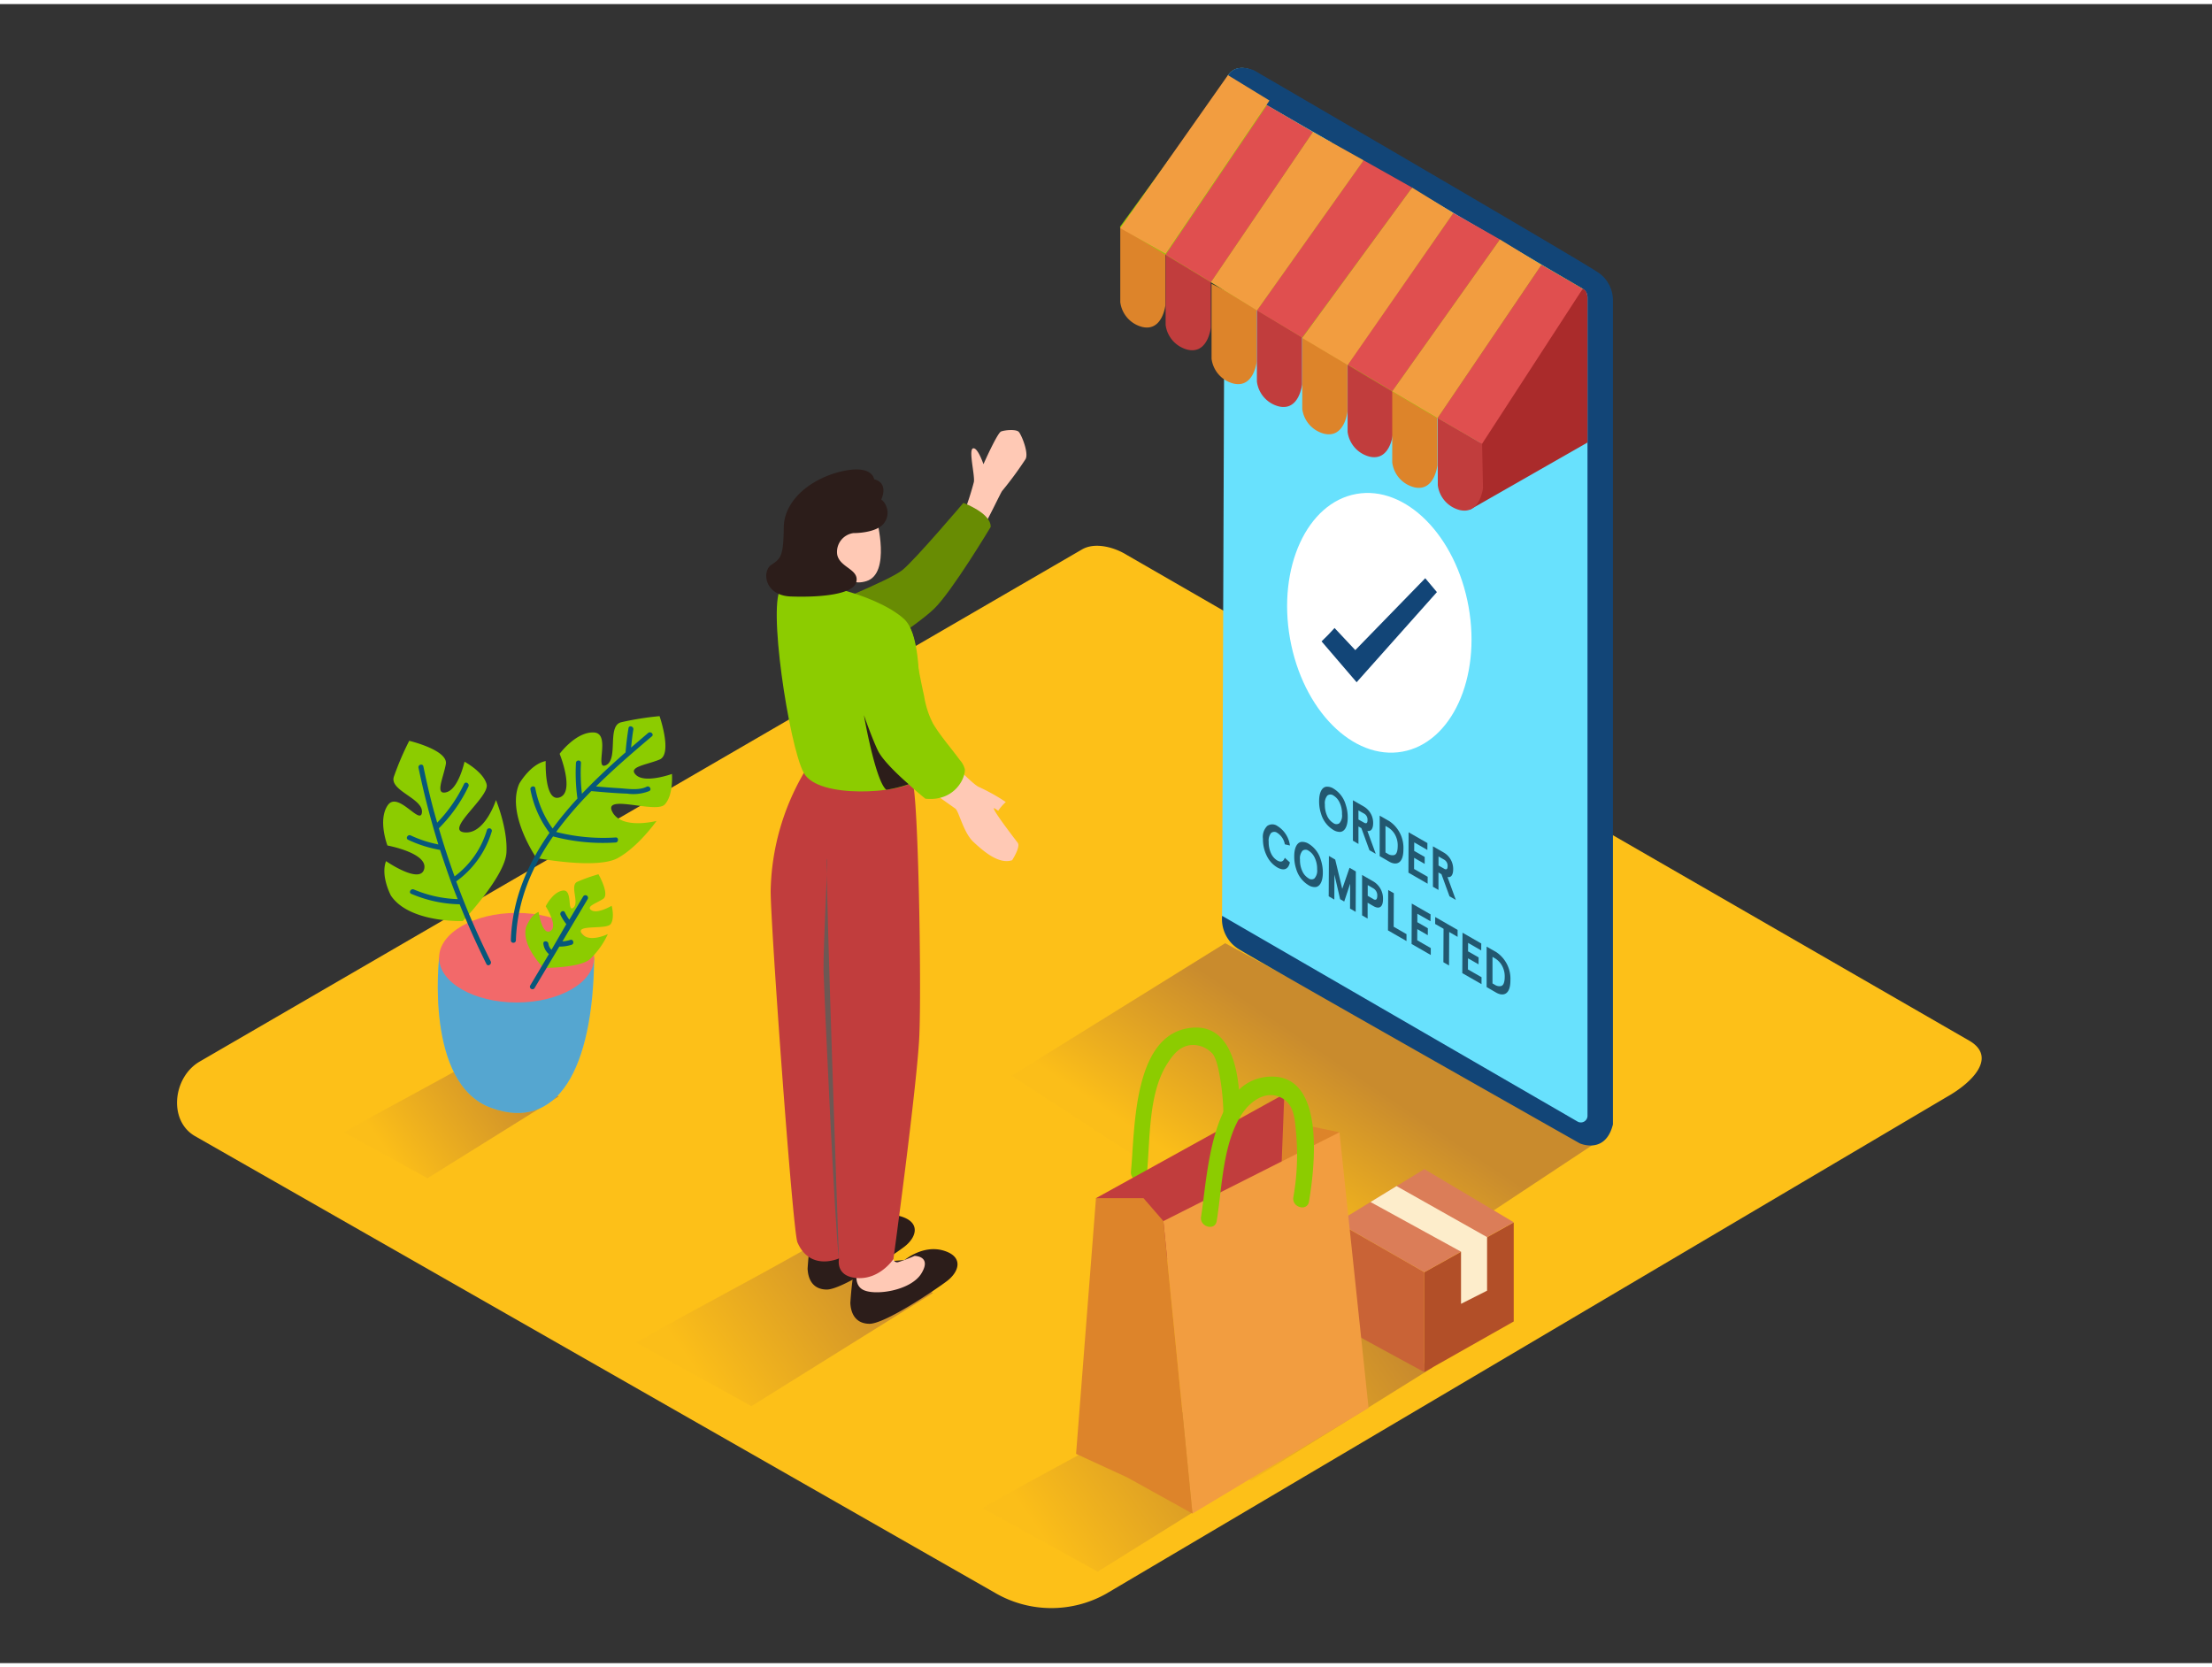 <svg id="Layer_2" data-name="Layer 2" xmlns="http://www.w3.org/2000/svg" xmlns:xlink="http://www.w3.org/1999/xlink" viewBox="0 0 400 300" width="406" height="306" class="illustration styles_illustrationTablet__1DWOa"><rect x="0" y="0" width="400" height="300" fill="#333333" stroke="none"/><defs><linearGradient id="linear-gradient" x1="159.39" y1="225.23" x2="126.89" y2="248.11" gradientUnits="userSpaceOnUse"><stop offset="0" stop-color="#5b1d5c"></stop><stop offset="1" stop-color="#f7ba1b"></stop></linearGradient><linearGradient id="linear-gradient-2" x1="249.75" y1="238.68" x2="217.26" y2="261.56" xlink:href="#linear-gradient"></linearGradient><linearGradient id="linear-gradient-3" x1="222" y1="255.16" x2="189.51" y2="278.04" xlink:href="#linear-gradient"></linearGradient><linearGradient id="linear-gradient-4" x1="94.31" y1="191.85" x2="70.81" y2="208.4" xlink:href="#linear-gradient"></linearGradient><linearGradient id="linear-gradient-5" x1="241.57" y1="191.18" x2="224.5" y2="216.43" xlink:href="#linear-gradient"></linearGradient></defs><title>pp</title><path d="M200,287.47l152-89.83c4.84-2.72,9-7.18,4.27-10.1L203.76,99.61c-2.29-1.42-5.76-2.35-8.09-1L36.11,191.22c-4.84,2.81-5.71,10.66-.87,13.47L180,287.33A20.21,20.21,0,0,0,200,287.47Z" fill="#fdc018"></path><path d="M148.62,223.44c-11.07,6.45-22.46,12.2-33.56,18.6l20.82,11.49,32.83-20.47Z" opacity="0.32" fill="url(#linear-gradient)"></path><path d="M239,236.9c-11.07,6.45-22.46,12.2-33.56,18.6L226.25,267l32.83-20.47Z" opacity="0.32" fill="url(#linear-gradient-2)"></path><path d="M211.23,253.37c-11.07,6.45-22.46,12.2-33.56,18.6l20.82,11.49L231.32,263Z" opacity="0.32" fill="url(#linear-gradient-3)"></path><path d="M86.52,190.56c-8,4.66-16.24,8.82-24.27,13.45l15.05,8.31,23.74-14.8Z" opacity="0.32" fill="url(#linear-gradient-4)"></path><polyline points="288.39 206.04 245.4 234.49 182.94 193.79 221.55 169.82" opacity="0.32" fill="url(#linear-gradient-5)"></polyline><path d="M227.08,12.35C241,21.06,276,41.3,287.9,48.62c2.7,1.66,3.11,4.13,3.16,7.3L291,204a4.72,4.72,0,0,1-6.08.93l-58.71-33.18c-2.92-1.72-5.22-3.49-5.22-6.88L221.54,15C221.54,11.78,224.32,10.62,227.08,12.35Z" fill="#68e1fd"></path><path d="M221.66,14l19.09,11v4.12a2,2,0,0,0,1,1.71l14.77,8.53a1.3,1.3,0,0,0,2-1.13v-3L286.2,51.48a1.76,1.76,0,0,1,.87,1.52V201.07a1.2,1.2,0,0,1-1.8,1L221,164.87a6.37,6.37,0,0,0,2.83,5.91c3.33,2.12,61.84,35.23,61.84,35.23s4.63,2.09,6-3.43v-149a6.09,6.09,0,0,0-2.51-4.94C286.5,46.73,226.81,12,226.81,12S222.61,10.09,221.66,14Z" fill="#124577"></path><path d="M174.51,91.46a52.34,52.34,0,0,0,1.6-5.05c.2-1.21-1-5.81-.16-6.07s1.89,2.86,1.89,2.86,2.5-5.64,3.18-5.91,2.71-.45,3.2.06,1.84,3.8,1.24,4.92A64.16,64.16,0,0,1,181.25,88c-.22.17-2.85,5.83-3.2,6S174.77,92.73,174.51,91.46Z" fill="#ffc9b5"></path><path d="M147.08,109.72s13.74-5.43,16.13-7.4,11-12.12,11-12.12,5,1.83,4.94,4.34c0,0-7,11.69-10.25,14.82s-15.11,11-17.71,10.82S147.08,109.72,147.08,109.72Z" fill="#688c03"></path><path d="M155.85,220.92s3.28-2.8,7-1.72,2.92,3.84.6,5.57-11.25,7.74-14,7.68-3.35-2.27-3.41-3.79a70.16,70.16,0,0,1,.81-7" fill="#2c1d1a"></path><path d="M153.81,220.72a.7.7,0,0,0,.92.57,26.85,26.85,0,0,0,2.93-1.12s3.17,0,1.24,3.17-8.58,4.1-10.63,2.92-.68-4.54-.68-4.54" fill="#2c1d1a"></path><path d="M163.58,227.11s3.28-2.8,7-1.72,2.92,3.84.6,5.57-11.25,7.74-14,7.68-3.35-2.27-3.41-3.79a70.16,70.16,0,0,1,.81-7" fill="#2c1d1a"></path><path d="M161.53,226.91a.7.7,0,0,0,.92.57,26.85,26.85,0,0,0,2.93-1.12s3.17,0,1.24,3.17-8.58,4.1-10.63,2.92-.68-4.54-.68-4.54" fill="#ffc9b5"></path><path d="M165,140.65c1.07,2.42,1.65,37.07,1.24,46s-4.68,40.29-4.68,40.29-2.43,3.69-6.53,3.43-3.3-3.56-3.3-3.56-5.24,2.43-7.53-2.91c-.85-2-4.84-57.21-4.84-63.5a43.87,43.87,0,0,1,6-21.36" fill="#c13d3d"></path><path d="M151.7,226.78s-2.49-70-2.17-72.07-.68,15.35-.61,20.11C149,178.22,151,222,151.7,226.78Z" fill="#6d5854"></path><path d="M165,140.65s3.62-24.79-1.53-29.47-19.46-8-22.13-5.67,1.34,28.62,4,33.5S163.07,142.55,165,140.65Z" fill="#8ccc00"></path><path d="M158.46,92.94c.12.35,2.66,10-1.77,11.4s-5.32-3.89-5.76-4.19-1.83-.77-1.76-1.84,1.75-1.09,1.75-1.09.65-2.8,2.64-4S158.46,92.94,158.46,92.94Z" fill="#ffc9b5"></path><path d="M154.32,95.66s3.7.06,5.3-1.52a3.11,3.11,0,0,0-.26-4.57s1.47-2.93-1.29-3.64c0,0-.25-2.69-5.75-1.46s-10.52,5.12-10.59,10.15-.44,5.61-2.22,6.76-1.29,5.56,3.47,5.74,11.25-.24,11.86-2.59-3-2.6-3.45-5A3.43,3.43,0,0,1,154.32,95.66Z" fill="#2c1d1a"></path><path d="M172.13,137.08s3.81,4.06,4.91,4.5a34.11,34.11,0,0,1,4.84,2.71,8.51,8.51,0,0,0-1.35,1.54.52.52,0,0,0,0,.06c-.49-.35-.83-.61-.82-.43,0,.57,3.75,5.45,4.32,6.19s-1,3.16-1,3.16c-2.42.81-5.21-1.64-7-3.3s-2.62-5.5-3.24-6-5.73-3.87-6.09-4.92S172.13,137.08,172.13,137.08Z" fill="#ffc9b5"></path><path d="M164.63,112.95c1,2.21,1,4.63,1.42,7,.33,1.69.67,3.46,1.06,5.17a16.31,16.31,0,0,0,1.62,5c1.4,2.33,3.22,4.35,4.81,6.54a4,4,0,0,1,.93,1.68c.15,1.53-1.78,5.89-7.13,5.35a66.3,66.3,0,0,1-7.56-7.16c-3-3.53-5.84-15.47-5.55-19.44.2-2.7,1.67-5.72,4.23-6.9a4.48,4.48,0,0,1,5,1.13A6,6,0,0,1,164.63,112.95Z" fill="#8ccc00"></path><path d="M164.32,141.07s-4.47-3.8-5.57-6.09-2.53-6.41-2.53-6.41,2.07,11.91,4.05,13.5A22.92,22.92,0,0,0,164.32,141.07Z" fill="#2c1d1a"></path><path d="M79.41,172.44s-2.65,22.74,9.38,27.14,18.47-7,18.65-27.14" fill="#68e1fd"></path><path d="M79.41,172.44s-2.65,22.74,9.38,27.14,18.47-7,18.65-27.14" fill="#2e2e75" opacity="0.33"></path><ellipse cx="93.42" cy="172.44" rx="14.02" ry="8.1" fill="#f2696a"></ellipse><path d="M97,154.41s-5.5-7.94-3.1-13.44c0,0,2-3.53,4.78-4.09,0,0-.28,7.53,2.52,6.57s0-7.88,0-7.88,2.94-4,6.17-3.86,0,7,2.24,5.9.14-7,2.66-7.73a53,53,0,0,1,7-1.12s2.38,6.87,0,7.85-5.89,1.32-4.21,2.83,6.45-.23,6.45-.23.3,3.87-1.32,5.54-11.16-2-9.47,1.3,8,1.66,8,1.66-3.22,4.61-7,6.71S97,154.41,97,154.41Z" fill="#8ccc00"></path><path d="M98.3,174.29s-4-3.92-3.19-7.3c0,0,.75-2.21,2.28-2.83,0,0,.64,4.31,2.13,3.46s-.84-4.47-.84-4.47,1.25-2.58,3.09-2.85.75,4,1.9,3.11-.67-4,.69-4.68a30.6,30.6,0,0,1,3.86-1.38s2.09,3.65.84,4.46-3.2,1.38-2.09,2.06,3.64-.82,3.64-.82.58,2.16-.16,3.28-6.55,0-5.24,1.75,4.71.09,4.71.09a14.92,14.92,0,0,1-3.26,4.56C104.74,174.32,98.3,174.29,98.3,174.29Z" fill="#8ccc00"></path><path d="M83.69,165.81s-9.66.37-13-4.6c0,0-1.91-3.57-.88-6.23,0,0,6.2,4.28,6.9,1.4s-6.65-4.23-6.65-4.23-1.78-4.63.06-7.28,5.94,3.78,6.18,1.28-5.86-3.9-5.09-6.4A53,53,0,0,1,74,133.22s7.08,1.68,6.62,4.22-2.05,5.67.13,5.07S84,137,84,137s3.42,1.83,4,4.09-7.7,8.32-4,8.69,5.69-5.85,5.69-5.85,2.15,5.2,1.89,9.52S83.69,165.81,83.69,165.81Z" fill="#8ccc00"></path><path d="M117.21,131.8q-1.53,1.3-3.09,2.64c.11-1.09.23-2.18.41-3.27.09-.57-.79-.82-.88-.24q-.35,2.18-.53,4.38c-2.71,2.37-5.39,4.86-7.89,7.49a32.57,32.57,0,0,1-.17-5.58c0-.59-.88-.58-.91,0a33.5,33.5,0,0,0,.27,6.44,63.12,63.12,0,0,0-4.49,5.42,18.08,18.08,0,0,1-3.13-7.29c-.11-.58-1-.33-.88.24a18.7,18.7,0,0,0,3.37,7.73.46.46,0,0,0,.09.08c-4,5.69-6.77,12.07-7,19.46,0,.59.89.59.91,0,.23-7.12,2.87-13.28,6.72-18.79a35.19,35.19,0,0,0,11.3,1.1c.58,0,.59-1,0-.91a34.48,34.48,0,0,1-10.74-1,66.19,66.19,0,0,1,6.35-7.38l.08,0c2.13.19,4.26.38,6.4.45a7.8,7.8,0,0,0,4-.46c.52-.26.06-1.05-.46-.79-1.47.74-3.53.35-5.11.26-1.35-.08-2.7-.19-4.05-.31,3.25-3.22,6.74-6.22,10.11-9.07C118.31,132.06,117.66,131.42,117.21,131.8Z" fill="#06577a"></path><path d="M88.94,149.56a.46.46,0,0,0-.88-.24,16.16,16.16,0,0,1-5.86,8.42q-1.55-4.3-2.84-8.7a27.26,27.26,0,0,0,5.35-7.56c.25-.53-.53-1-.79-.46a26.55,26.55,0,0,1-4.86,7c-1-3.36-1.79-6.75-2.5-10.17-.12-.57-1-.33-.88.24q1.45,7,3.59,13.87a21.4,21.4,0,0,1-5-1.63c-.53-.25-1,.54-.46.79a22.39,22.39,0,0,0,5.76,1.83h0c1,3,2,6,3.2,8.9a22.06,22.06,0,0,1-7.94-1.75c-.53-.23-1,.56-.46.79a23.27,23.27,0,0,0,8.75,1.89q2.2,5.49,4.84,10.8c.26.53,1,.06.79-.46a142.41,142.41,0,0,1-6.25-14.48h0A17.16,17.16,0,0,0,88.94,149.56Z" fill="#06577a"></path><path d="M105.46,161.36l-2.51,4.21a7.87,7.87,0,0,1-.8-1.32c-.25-.53-1-.07-.79.46a8.7,8.7,0,0,0,1.05,1.66l0,0L99.73,171a1.86,1.86,0,0,1-.56-1.09c-.07-.58-1-.58-.91,0a2.87,2.87,0,0,0,1,1.88l-3.4,5.71a.46.46,0,0,0,.79.46l4.49-7.53a6.82,6.82,0,0,0,2.22-.33c.56-.18.32-1.06-.24-.88a6.07,6.07,0,0,1-1.41.27l4.55-7.63A.46.46,0,0,0,105.46,161.36Z" fill="#06577a"></path><ellipse cx="249.42" cy="111.89" rx="16.4" ry="23.67" transform="translate(-15.74 45.42) rotate(-10.09)" fill="#fff"></ellipse><path d="M257.73,103.82l-12.65,13-3.75-4c-1,1.1-1.28,1.38-2.35,2.42l6.34,7.39,14.52-16.3Z" fill="#124577"></path><path d="M202.58,40.34V53.89a5.32,5.32,0,0,0,4,4.5c3.67.83,4.17-4,4.17-4v-10Z" fill="#dd842a"></path><path d="M210.78,44.47V58a5.32,5.32,0,0,0,4,4.5c3.67.83,4.17-4,4.17-4v-10Z" fill="#c13d3d"></path><path d="M219.09,50.58V64.13a5.32,5.32,0,0,0,4,4.5c3.67.83,4.17-4,4.17-4v-10Z" fill="#dd842a"></path><path d="M227.29,54.71V68.26a5.32,5.32,0,0,0,4,4.5c3.67.83,4.17-4,4.17-4v-10Z" fill="#c13d3d"></path><path d="M235.49,59.65V73.2a5.32,5.32,0,0,0,4,4.5c3.67.83,4.17-4,4.17-4v-10Z" fill="#dd842a"></path><path d="M243.69,63.79V77.34a5.32,5.32,0,0,0,4,4.5c3.67.83,4.17-4,4.17-4v-10Z" fill="#c13d3d"></path><path d="M251.76,69.33V82.88a5.32,5.32,0,0,0,4,4.5c3.67.83,4.17-4,4.17-4v-10Z" fill="#dd842a"></path><path d="M221.66,14l-19.15,26.3s64.43,39.26,65.33,39S286.2,51.48,286.2,51.48Z" fill="#8ccc00"></path><polyline points="251.76 70.01 271.23 42.56 278.74 47.15 259.96 74.86" fill="#f29d40"></polyline><polyline points="243.69 65.2 262.8 37.77 271.23 42.56 251.76 70.01" fill="#e04f4f"></polyline><polyline points="235.49 60.38 255.35 33.18 262.8 37.77 243.7 65.27" fill="#f29d40"></polyline><polyline points="227.29 55.39 246.57 28.24 255.35 33.18 235.49 60.31" fill="#e04f4f"></polyline><polyline points="218.98 50.28 237.42 23.13 246.57 28.24 227.29 55.39" fill="#f29d40"></polyline><polyline points="210.78 45.31 229.1 18.27 237.42 23.13 218.98 50.28" fill="#e04f4f"></polyline><polyline points="202.58 40.52 222.05 12.85 229.56 17.44 210.78 45.15" fill="#f29d40"></polyline><path d="M286.2,51.48s.87.18.87,1.67V79.28L265.78,91.44l3-18.62Z" fill="#aa2b2b"></path><path d="M260,74.86V87a5.32,5.32,0,0,0,4,4.5c3.67.83,4.17-4,4.17-4l-.16-8Z" fill="#c13d3d"></path><polyline points="268 79.52 286.2 51.48 278.74 47.15 259.96 74.86" fill="#e04f4f"></polyline><path d="M238.85,154.77a7.09,7.09,0,0,1,.36,2.3c0,1.63-.56,2.51-1.32,2.6a2.17,2.17,0,0,1-1.28-.35,5.08,5.08,0,0,1-2.22-2.93,7.13,7.13,0,0,1-.35-2.3c0-1.63.56-2.52,1.32-2.59a2.17,2.17,0,0,1,1.29.34A5,5,0,0,1,238.85,154.77Zm-1.13,3.3a2.08,2.08,0,0,0,.46-1.6,4.63,4.63,0,0,0-.44-2.11,2.87,2.87,0,0,0-1.1-1.26.91.91,0,0,0-1.11,0,2.11,2.11,0,0,0-.45,1.6,4.6,4.6,0,0,0,.43,2.11,2.85,2.85,0,0,0,1.11,1.27.89.89,0,0,0,1.11,0" fill="#225870"></path><path d="M243.35,144.79a7,7,0,0,1,.36,2.3c0,1.63-.56,2.51-1.32,2.6a2.21,2.21,0,0,1-1.29-.36,5.07,5.07,0,0,1-2.21-2.92,7,7,0,0,1-.35-2.3c0-1.63.56-2.52,1.32-2.59a2.14,2.14,0,0,1,1.28.34A5,5,0,0,1,243.35,144.79Zm-1.13,3.31a2.09,2.09,0,0,0,.46-1.61,4.57,4.57,0,0,0-.44-2.11,2.85,2.85,0,0,0-1.1-1.26.92.92,0,0,0-1.11,0,2.14,2.14,0,0,0-.45,1.6,4.72,4.72,0,0,0,.43,2.12,2.88,2.88,0,0,0,1.11,1.26.9.9,0,0,0,1.11,0" fill="#225870"></path><path d="M247.27,149.52l1.51,4.14-1.14-.65-1.46-4-.53-.3,0,3.16-1-.59,0-7.31,2,1.15a3.43,3.43,0,0,1,1.66,3C248.3,149.12,247.93,149.64,247.27,149.52Zm-.63-1.51c.44.25.65.11.65-.45a1.25,1.25,0,0,0-.64-1.19l-1-.56v1.64l1,.56" fill="#225870"></path><path d="M251.25,147.76a5.8,5.8,0,0,1,2.53,5.12c0,2.55-1.28,2.93-2.57,2.19l-1.72-1,0-7.31Zm.89,6.11c.38-.12.6-.66.61-1.59a4,4,0,0,0-.59-2.27,3.59,3.59,0,0,0-1.24-1.18l-.38-.22,0,4.8.38.22a1.52,1.52,0,0,0,1.24.24" fill="#225870"></path><polygon points="258.12 151.71 258.11 152.96 255.74 151.59 255.73 153.13 257.63 154.22 257.63 155.48 255.72 154.38 255.71 156.4 258.17 157.81 258.16 159.06 254.69 157.06 254.72 149.76 258.12 151.71" fill="#225870"></polygon><path d="M261.75,157.85l1.51,4.14-1.14-.65-1.46-4-.54-.31,0,3.16-1-.58,0-7.31,2,1.15a3.43,3.43,0,0,1,1.66,3C262.78,157.44,262.41,158,261.75,157.85Zm-.63-1.51c.44.25.65.11.65-.45a1.25,1.25,0,0,0-.64-1.19l-1-.57v1.64l1,.57" fill="#225870"></path><path d="M231,148.63a4.86,4.86,0,0,1,2.26,3.52l-.92-.21a3.06,3.06,0,0,0-1.35-2.06.92.92,0,0,0-1.13,0,2.19,2.19,0,0,0-.44,1.6,4.74,4.74,0,0,0,.43,2.1,2.88,2.88,0,0,0,1.12,1.28c.66.38,1.11.22,1.36-.49l.92.84c-.27,1.26-1.09,1.59-2.29.9a4.88,4.88,0,0,1-1.84-2,6.69,6.69,0,0,1-.74-3.18,2.78,2.78,0,0,1,.77-2.31A1.59,1.59,0,0,1,231,148.63Z" fill="#225870"></path><polygon points="245.18 156.84 245.15 164.15 244.13 163.56 244.15 159.05 243.08 162.28 242.34 161.86 241.31 157.42 241.29 161.93 240.27 161.34 240.31 154.04 241.45 154.7 242.72 159.99 244.04 156.18 245.18 156.84" fill="#225870"></polygon><path d="M248.38,158.67a3.59,3.59,0,0,1,1.71,3.21c0,1.33-.61,1.87-1.73,1.23l-1.05-.61v2.87l-1-.58,0-7.31Zm-.06,3.17c.48.27.72.09.73-.56a1.47,1.47,0,0,0-.72-1.39l-1-.58v1.94l1,.58" fill="#225870"></path><polygon points="252.05 160.78 252.02 166.84 254.34 168.18 254.34 169.43 250.99 167.5 251.03 160.2 252.05 160.78" fill="#225870"></polygon><polygon points="258.69 164.6 258.68 165.85 256.3 164.49 256.3 166.02 258.2 167.12 258.19 168.37 256.29 167.27 256.28 169.29 258.73 170.7 258.73 171.95 255.26 169.96 255.29 162.65 258.69 164.6" fill="#225870"></polygon><polygon points="263.58 167.41 263.58 168.67 262.06 167.79 262.03 173.85 261.01 173.26 261.04 167.21 259.52 166.34 259.53 165.08 263.58 167.41" fill="#225870"></polygon><polygon points="267.86 169.87 267.85 171.13 265.48 169.76 265.47 171.29 267.38 172.39 267.37 173.64 265.46 172.55 265.45 174.56 267.91 175.97 267.9 177.22 264.43 175.23 264.47 167.92 267.86 169.87" fill="#225870"></polygon><path d="M270.59,171.44a5.8,5.8,0,0,1,2.54,5.12c0,2.55-1.28,2.93-2.58,2.19l-1.72-1,0-7.31Zm.89,6.11c.38-.12.61-.65.62-1.59a4,4,0,0,0-.6-2.27,3.57,3.57,0,0,0-1.23-1.18l-.38-.22,0,4.8.38.22a1.5,1.5,0,0,0,1.24.24" fill="#225870"></path><path d="M257.57,247.36V229.31l16.16-9v17.91Z" fill="#b24f28"></path><path d="M257.57,229.31l-15.72-9s-.44,18.2,0,18.49,15.72,8.59,15.72,8.59Z" fill="#c96336"></path><polygon points="241.84 220.28 257.57 210.67 273.73 220.28 257.57 229.31 241.84 220.28" fill="#db7d58"></polygon><polygon points="247.83 216.62 264.2 225.6 264.2 235.03 268.91 232.65 268.91 222.97 252.54 213.74 247.83 216.62" fill="#fdedcb"></polygon><path d="M215.73,185.09c-11,.76-10.47,18.63-11.22,26-.19,1.86,2.68,2.49,2.87.61.62-6.18.21-14.55,3.64-20,1.06-1.68,2.32-3.33,4.49-3.48a4.84,4.84,0,0,1,3.6,1.42c1,.87,1.48,4.33,1.65,5.36a43.91,43.91,0,0,1,.19,11.56c-.2,1.86,2.67,2.49,2.87.61C224.45,201.4,225.57,184.41,215.73,185.09Z" fill="#8ccc00"></path><polyline points="232.25 197.09 235.57 202.63 242.22 204.01 237.24 221.18 223.12 212.04" fill="#dd842a"></polyline><polygon points="198.19 215.92 232.25 197.09 231.15 225.06 205.12 227.55 198.19 215.92" fill="#c13d3d"></polygon><polygon points="210.38 220.07 215.64 272.96 247.48 253.85 242.22 204.01 210.38 220.07" fill="#f29d40"></polygon><polygon points="210.38 220.07 206.78 215.92 198.19 215.92 194.59 262.16 203.84 266.42 215.64 272.96 210.38 220.07" fill="#dd842a"></polygon><path d="M229.95,193.94c-11.07.1-11.57,18-12.76,25.33-.3,1.85,2.53,2.64,2.83.78,1-6.13,1.08-14.51,4.83-19.73,1.54-2.14,4.23-3.94,6.89-2.54,2.38,1.26,2.41,4.07,2.64,6.42a43.91,43.91,0,0,1-.5,11.55c-.31,1.85,2.52,2.64,2.83.78C237.68,210.73,239.82,193.85,229.95,193.94Z" fill="#8ccc00"></path></svg>